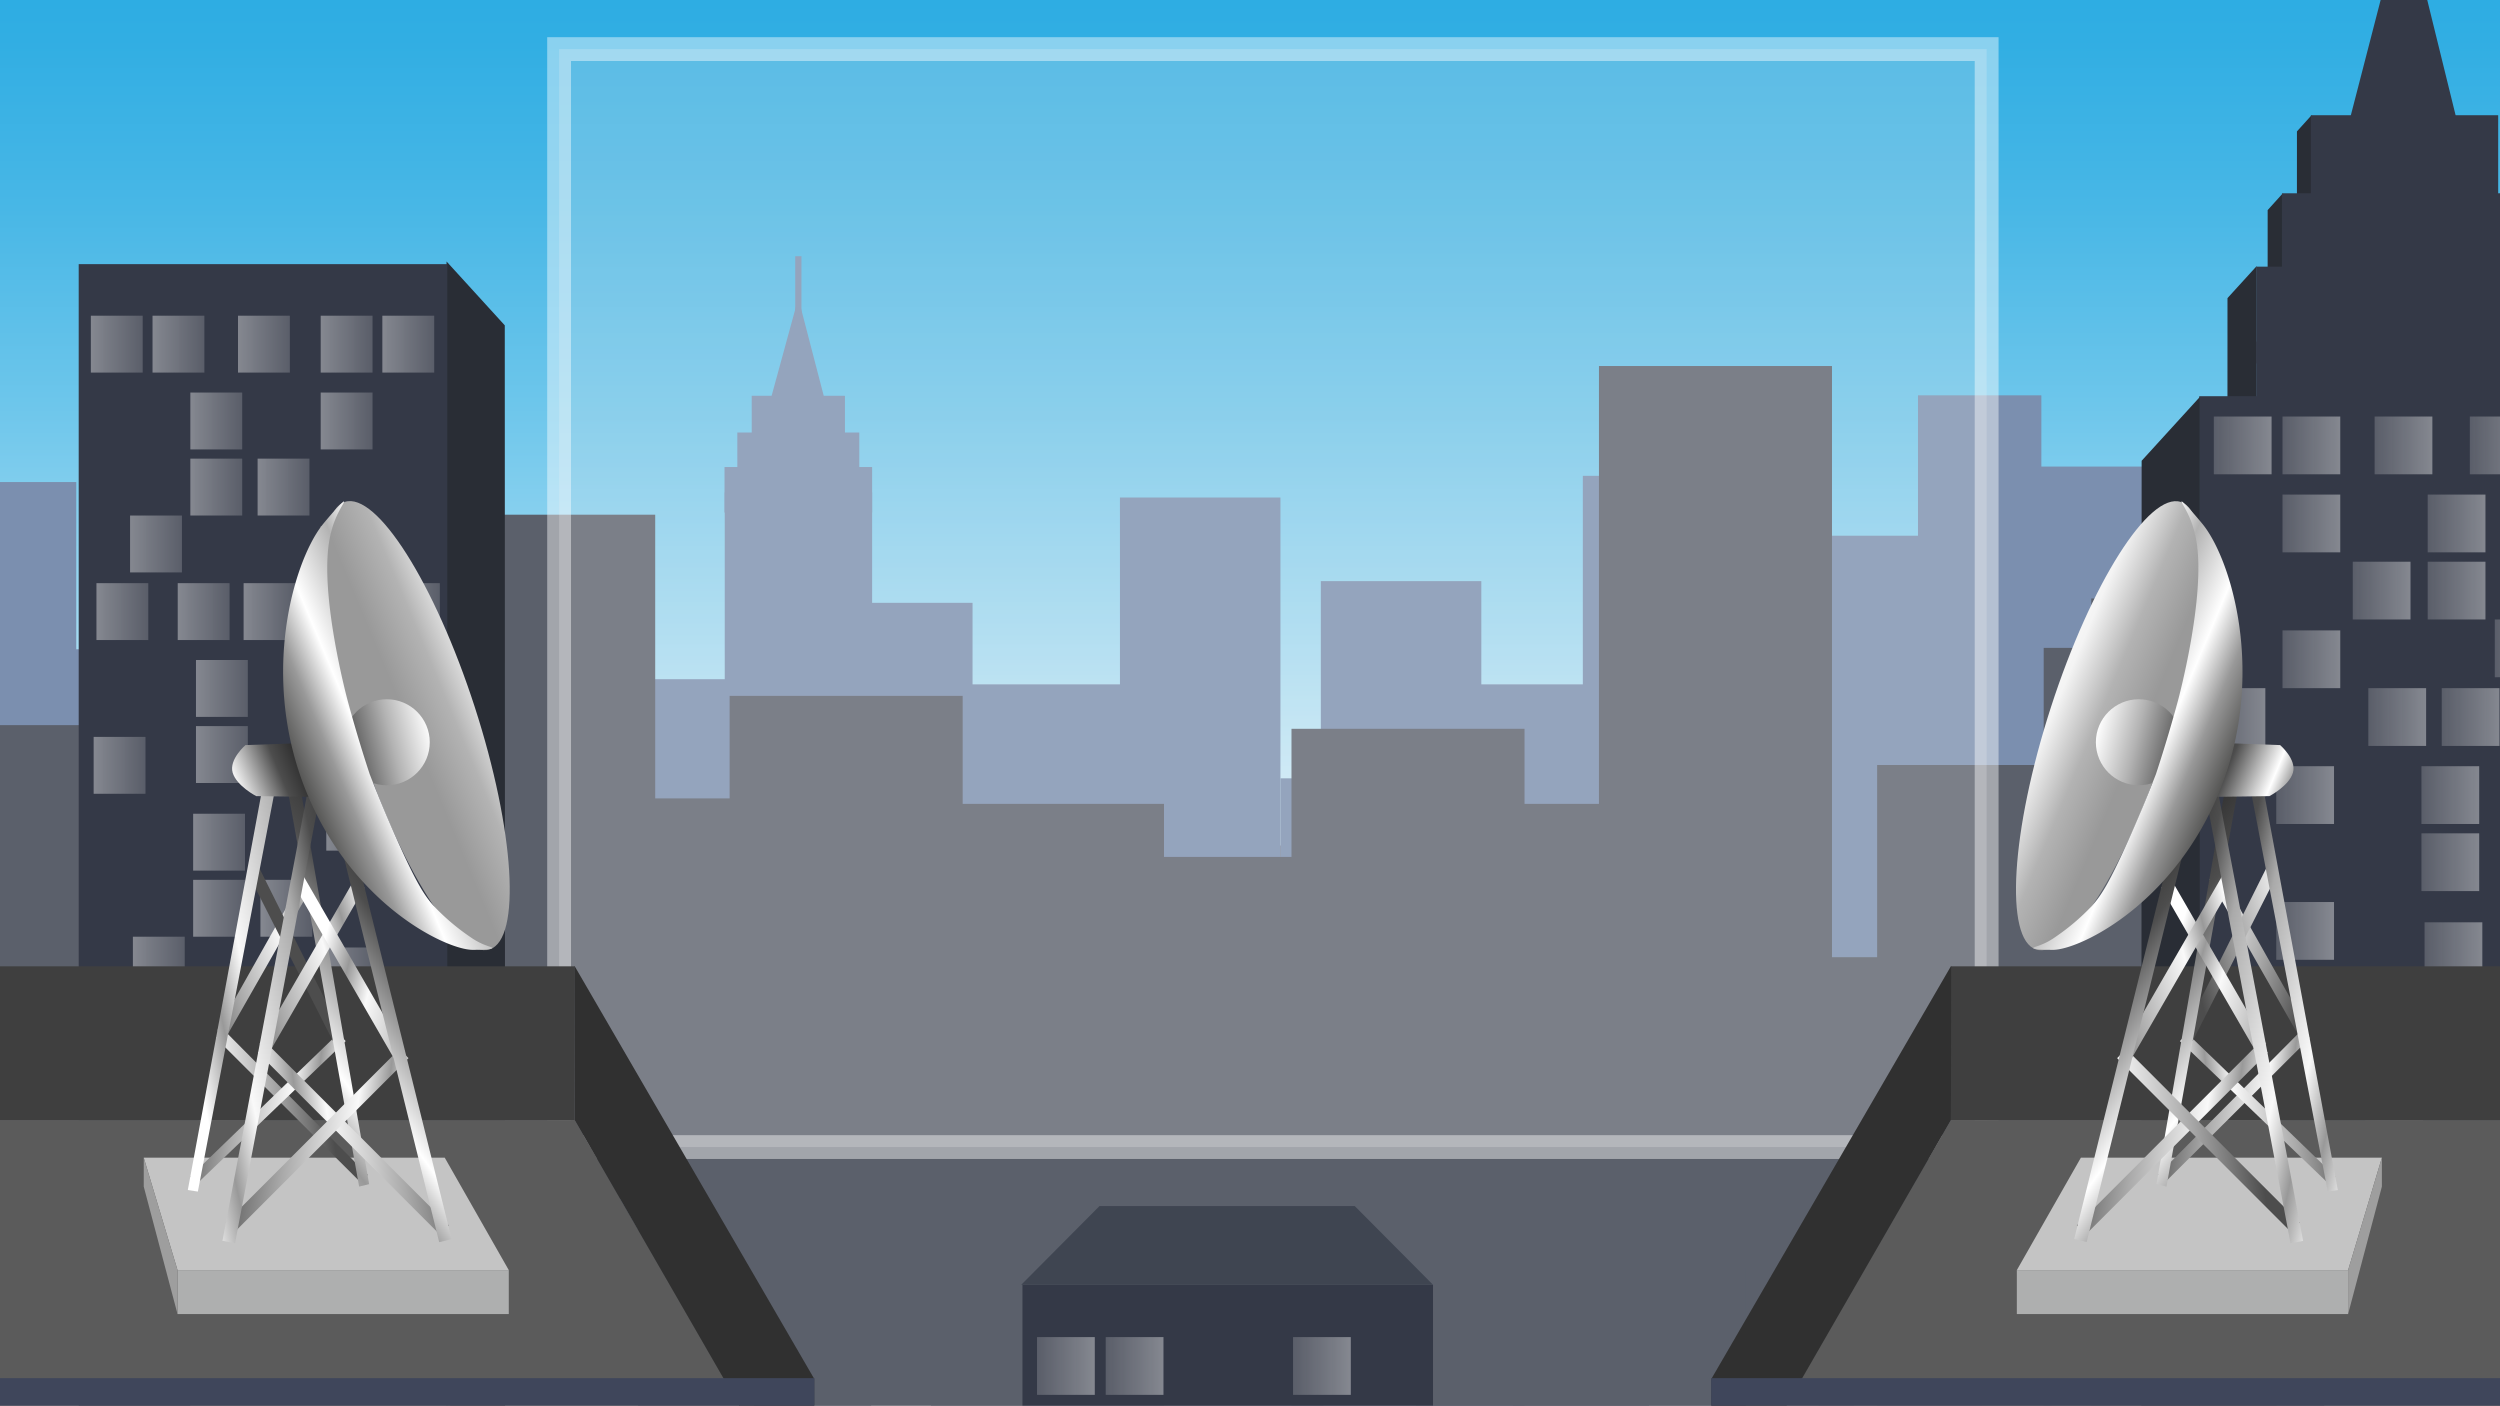 <svg id="Layer_1" data-name="Layer 1" xmlns="http://www.w3.org/2000/svg" xmlns:xlink="http://www.w3.org/1999/xlink" viewBox="0 0 1366 768"><rect x="0" y="0" width="1366" height="768" fill="#333333" stroke="none"/><defs><style>.cls-1{fill:url(#linear-gradient);}.cls-2{fill:#818182;}.cls-3{fill:#7b8faf;}.cls-4{fill:#5b606b;}.cls-5{fill:#efefef;opacity:0.22;}.cls-5,.cls-6{stroke:#fff;stroke-miterlimit:10;stroke-width:13px;}.cls-6{fill:none;opacity:0.27;}.cls-7{fill:#343947;}.cls-8{fill:url(#linear-gradient-2);}.cls-9{fill:url(#linear-gradient-3);}.cls-10{fill:url(#linear-gradient-4);}.cls-11{fill:#3f4551;}.cls-12{fill:#292d35;}.cls-13{fill:url(#linear-gradient-5);}.cls-14{fill:url(#linear-gradient-6);}.cls-15{fill:url(#linear-gradient-7);}.cls-16{fill:url(#linear-gradient-8);}.cls-17{fill:url(#linear-gradient-9);}.cls-18{fill:url(#linear-gradient-10);}.cls-19{fill:url(#linear-gradient-11);}.cls-20{fill:url(#linear-gradient-12);}.cls-21{fill:url(#linear-gradient-13);}.cls-22{fill:url(#linear-gradient-14);}.cls-23{fill:url(#linear-gradient-15);}.cls-24{fill:url(#linear-gradient-16);}.cls-25{fill:url(#linear-gradient-17);}.cls-26{fill:url(#linear-gradient-18);}.cls-27{fill:url(#linear-gradient-19);}.cls-28{fill:url(#linear-gradient-20);}.cls-29{fill:url(#linear-gradient-21);}.cls-30{fill:url(#linear-gradient-22);}.cls-31{fill:url(#linear-gradient-23);}.cls-32{fill:url(#linear-gradient-24);}.cls-33{fill:url(#linear-gradient-25);}.cls-34{fill:url(#linear-gradient-26);}.cls-35{fill:url(#linear-gradient-27);}.cls-36{fill:url(#linear-gradient-28);}.cls-37{fill:url(#linear-gradient-29);}.cls-38{fill:url(#linear-gradient-30);}.cls-39{fill:url(#linear-gradient-31);}.cls-40{fill:url(#linear-gradient-32);}.cls-41{fill:url(#linear-gradient-33);}.cls-42{fill:url(#linear-gradient-34);}.cls-43{fill:url(#linear-gradient-35);}.cls-44{fill:url(#linear-gradient-36);}.cls-45{fill:url(#linear-gradient-37);}.cls-46{fill:url(#linear-gradient-38);}.cls-47{fill:url(#linear-gradient-39);}.cls-48{fill:url(#linear-gradient-40);}.cls-49{fill:url(#linear-gradient-41);}.cls-50{fill:url(#linear-gradient-42);}.cls-51{fill:url(#linear-gradient-43);}.cls-52{fill:url(#linear-gradient-44);}.cls-53{fill:url(#linear-gradient-45);}.cls-54{fill:url(#linear-gradient-46);}.cls-55{fill:url(#linear-gradient-47);}.cls-56{fill:url(#linear-gradient-48);}.cls-57{fill:url(#linear-gradient-49);}.cls-58{fill:url(#linear-gradient-50);}.cls-59{fill:url(#linear-gradient-51);}.cls-60{fill:url(#linear-gradient-52);}.cls-61{fill:url(#linear-gradient-53);}.cls-62{fill:url(#linear-gradient-54);}.cls-63{fill:url(#linear-gradient-55);}.cls-64{fill:url(#linear-gradient-56);}.cls-65{fill:url(#linear-gradient-57);}.cls-66{fill:#5b5b5b;}.cls-67{fill:#3f3f3f;}.cls-68{fill:#303030;}.cls-69{fill:#3f465b;}.cls-70{fill:#c4c4c4;}.cls-71{fill:url(#linear-gradient-58);}.cls-72{fill:url(#linear-gradient-59);}.cls-73{fill:url(#linear-gradient-60);}.cls-74{fill:url(#linear-gradient-61);}.cls-75{fill:url(#linear-gradient-62);}.cls-76{fill:url(#linear-gradient-63);}.cls-77{fill:url(#linear-gradient-64);}.cls-78{fill:url(#linear-gradient-65);}.cls-79{fill:url(#linear-gradient-66);}.cls-80{fill:url(#linear-gradient-67);}.cls-81{fill:url(#linear-gradient-68);}.cls-82{fill:url(#linear-gradient-69);}.cls-83{fill:url(#linear-gradient-70);}.cls-84{fill:url(#linear-gradient-71);}.cls-85{fill:#aeafaf;}.cls-86{fill:#9e9e9e;}.cls-87{fill:url(#linear-gradient-72);}.cls-88{fill:url(#linear-gradient-73);}.cls-89{fill:url(#linear-gradient-74);}.cls-90{fill:url(#linear-gradient-75);}.cls-91{fill:url(#linear-gradient-76);}.cls-92{fill:url(#linear-gradient-77);}.cls-93{fill:url(#linear-gradient-78);}.cls-94{fill:url(#linear-gradient-79);}.cls-95{fill:url(#linear-gradient-80);}.cls-96{fill:url(#linear-gradient-81);}.cls-97{fill:url(#linear-gradient-82);}.cls-98{fill:url(#linear-gradient-83);}.cls-99{fill:url(#linear-gradient-84);}.cls-100{fill:url(#linear-gradient-85);}.cls-101{fill:url(#linear-gradient-86);}.cls-102{fill:url(#linear-gradient-87);}.cls-103{fill:url(#linear-gradient-88);}.cls-104{fill:url(#linear-gradient-89);}</style><linearGradient id="linear-gradient" x1="683" y1="-32.17" x2="683" y2="735.83" gradientUnits="userSpaceOnUse"><stop offset="0" stop-color="#29abe2"/><stop offset="0.07" stop-color="#31aee3"/><stop offset="0.19" stop-color="#48b7e6"/><stop offset="0.33" stop-color="#6dc6eb"/><stop offset="0.49" stop-color="#a1daf2"/><stop offset="0.67" stop-color="#e1f3fb"/><stop offset="0.74" stop-color="#fff"/></linearGradient><linearGradient id="linear-gradient-2" x1="566.63" y1="746.37" x2="598.19" y2="746.37" gradientUnits="userSpaceOnUse"><stop offset="0" stop-color="#f2f2f2" stop-opacity="0.2"/><stop offset="1" stop-color="#fff" stop-opacity="0.4"/></linearGradient><linearGradient id="linear-gradient-3" x1="604.16" y1="746.37" x2="635.72" y2="746.37" xlink:href="#linear-gradient-2"/><linearGradient id="linear-gradient-4" x1="706.52" y1="746.37" x2="738.08" y2="746.37" xlink:href="#linear-gradient-2"/><linearGradient id="linear-gradient-5" x1="9241.75" y1="188.03" x2="9270.08" y2="188.03" gradientTransform="matrix(1, 0, 0, -1, -9032.83, 376.07)" xlink:href="#linear-gradient-2"/><linearGradient id="linear-gradient-6" x1="9275.44" y1="188.03" x2="9303.77" y2="188.03" gradientTransform="matrix(1, 0, 0, -1, -9100.21, 376.07)" xlink:href="#linear-gradient-2"/><linearGradient id="linear-gradient-7" x1="9320.62" y1="188.03" x2="9348.96" y2="188.03" gradientTransform="matrix(1, 0, 0, -1, -9190.58, 376.07)" xlink:href="#linear-gradient-2"/><linearGradient id="linear-gradient-8" x1="9346.66" y1="230.03" x2="9374.99" y2="230.03" gradientTransform="matrix(1, 0, 0, -1, -9242.65, 460.06)" xlink:href="#linear-gradient-2"/><linearGradient id="linear-gradient-9" x1="9309.9" y1="266.15" x2="9338.23" y2="266.15" gradientTransform="matrix(1, 0, 0, -1, -9169.14, 532.29)" xlink:href="#linear-gradient-2"/><linearGradient id="linear-gradient-10" x1="9275.44" y1="230.03" x2="9303.77" y2="230.03" gradientTransform="matrix(1, 0, 0, -1, -9100.21, 460.06)" xlink:href="#linear-gradient-2"/><linearGradient id="linear-gradient-11" x1="9275.44" y1="303.1" x2="9303.77" y2="303.1" gradientTransform="matrix(1, 0, 0, -1, -9100.21, 606.21)" xlink:href="#linear-gradient-2"/><linearGradient id="linear-gradient-12" x1="9346.66" y1="266.15" x2="9374.99" y2="266.15" gradientTransform="matrix(1, 0, 0, -1, -9242.65, 532.29)" xlink:href="#linear-gradient-2"/><linearGradient id="linear-gradient-13" x1="9379.59" y1="297.22" x2="9407.92" y2="297.22" gradientTransform="matrix(1, 0, 0, -1, -9308.51, 594.45)" xlink:href="#linear-gradient-2"/><linearGradient id="linear-gradient-14" x1="9367.33" y1="188.03" x2="9395.67" y2="188.03" gradientTransform="matrix(1, 0, 0, -1, -9284, 376.07)" xlink:href="#linear-gradient-2"/><linearGradient id="linear-gradient-15" x1="9401.03" y1="188.03" x2="9429.36" y2="188.03" gradientTransform="matrix(1, 0, 0, -1, -9351.39, 376.07)" xlink:href="#linear-gradient-2"/><linearGradient id="linear-gradient-16" x1="9238.68" y1="334.18" x2="9267.02" y2="334.18" gradientTransform="matrix(1, 0, 0, -1, -9026.7, 668.36)" xlink:href="#linear-gradient-2"/><linearGradient id="linear-gradient-17" x1="9317.56" y1="334.18" x2="9345.89" y2="334.18" gradientTransform="matrix(1, 0, 0, -1, -9184.45, 668.36)" xlink:href="#linear-gradient-2"/><linearGradient id="linear-gradient-18" x1="9343.6" y1="376.18" x2="9371.93" y2="376.18" gradientTransform="matrix(1, 0, 0, -1, -9236.52, 752.35)" xlink:href="#linear-gradient-2"/><linearGradient id="linear-gradient-19" x1="9353.55" y1="334.18" x2="9381.88" y2="334.18" gradientTransform="matrix(1, 0, 0, -1, -9256.43, 668.36)" xlink:href="#linear-gradient-2"/><linearGradient id="linear-gradient-20" x1="9345.13" y1="460.17" x2="9373.46" y2="460.17" gradientTransform="matrix(1, 0, 0, -1, -9239.59, 920.34)" xlink:href="#linear-gradient-2"/><linearGradient id="linear-gradient-21" x1="9308.37" y1="496.29" x2="9336.7" y2="496.29" gradientTransform="matrix(1, 0, 0, -1, -9166.07, 992.57)" xlink:href="#linear-gradient-2"/><linearGradient id="linear-gradient-22" x1="9273.91" y1="533.24" x2="9302.24" y2="533.24" gradientTransform="matrix(1, 0, 0, -1, -9097.15, 1066.49)" xlink:href="#linear-gradient-2"/><linearGradient id="linear-gradient-23" x1="9345.13" y1="496.29" x2="9373.46" y2="496.29" gradientTransform="matrix(1, 0, 0, -1, -9239.59, 992.57)" xlink:href="#linear-gradient-2"/><linearGradient id="linear-gradient-24" x1="9378.06" y1="527.36" x2="9406.39" y2="527.36" gradientTransform="matrix(1, 0, 0, -1, -9305.45, 1054.73)" xlink:href="#linear-gradient-2"/><linearGradient id="linear-gradient-25" x1="9399.5" y1="418.17" x2="9427.83" y2="418.17" gradientTransform="matrix(1, 0, 0, -1, -9348.33, 836.35)" xlink:href="#linear-gradient-2"/><linearGradient id="linear-gradient-26" x1="9237.15" y1="564.32" x2="9265.49" y2="564.32" gradientTransform="matrix(1, 0, 0, -1, -9023.64, 1128.64)" xlink:href="#linear-gradient-2"/><linearGradient id="linear-gradient-27" x1="9316.03" y1="564.32" x2="9344.36" y2="564.32" gradientTransform="matrix(1, 0, 0, -1, -9181.39, 1128.64)" xlink:href="#linear-gradient-2"/><linearGradient id="linear-gradient-28" x1="9342.06" y1="606.32" x2="9370.4" y2="606.32" gradientTransform="matrix(1, 0, 0, -1, -9233.46, 1212.63)" xlink:href="#linear-gradient-2"/><linearGradient id="linear-gradient-29" x1="9272.38" y1="376.18" x2="9300.71" y2="376.18" gradientTransform="matrix(1, 0, 0, -1, -9094.09, 752.35)" xlink:href="#linear-gradient-2"/><linearGradient id="linear-gradient-30" x1="9272.38" y1="449.25" x2="9300.71" y2="449.25" gradientTransform="matrix(1, 0, 0, -1, -9094.09, 898.5)" xlink:href="#linear-gradient-2"/><linearGradient id="linear-gradient-31" x1="9343.6" y1="412.29" x2="9371.93" y2="412.29" gradientTransform="matrix(1, 0, 0, -1, -9236.52, 824.59)" xlink:href="#linear-gradient-2"/><linearGradient id="linear-gradient-32" x1="9397.97" y1="334.18" x2="9426.3" y2="334.18" gradientTransform="matrix(1, 0, 0, -1, -9345.27, 668.36)" xlink:href="#linear-gradient-2"/><linearGradient id="linear-gradient-33" x1="1209.63" y1="243.37" x2="1241.19" y2="243.37" xlink:href="#linear-gradient-2"/><linearGradient id="linear-gradient-34" x1="1247.16" y1="243.37" x2="1278.72" y2="243.37" xlink:href="#linear-gradient-2"/><linearGradient id="linear-gradient-35" x1="1297.48" y1="243.37" x2="1329.04" y2="243.37" xlink:href="#linear-gradient-2"/><linearGradient id="linear-gradient-36" x1="1326.49" y1="286.02" x2="1358.05" y2="286.02" xlink:href="#linear-gradient-2"/><linearGradient id="linear-gradient-37" x1="1285.54" y1="322.7" x2="1317.1" y2="322.7" xlink:href="#linear-gradient-2"/><linearGradient id="linear-gradient-38" x1="1247.16" y1="286.02" x2="1278.72" y2="286.02" xlink:href="#linear-gradient-2"/><linearGradient id="linear-gradient-39" x1="1247.16" y1="360.23" x2="1278.72" y2="360.23" xlink:href="#linear-gradient-2"/><linearGradient id="linear-gradient-40" x1="1326.49" y1="322.7" x2="1358.05" y2="322.7" xlink:href="#linear-gradient-2"/><linearGradient id="linear-gradient-41" x1="1363.16" y1="354.26" x2="1394.72" y2="354.26" xlink:href="#linear-gradient-2"/><linearGradient id="linear-gradient-42" x1="1349.52" y1="243.37" x2="1381.08" y2="243.37" xlink:href="#linear-gradient-2"/><linearGradient id="linear-gradient-43" x1="1206.22" y1="391.79" x2="1237.78" y2="391.79" xlink:href="#linear-gradient-2"/><linearGradient id="linear-gradient-44" x1="1294.07" y1="391.79" x2="1325.63" y2="391.79" xlink:href="#linear-gradient-2"/><linearGradient id="linear-gradient-45" x1="1323.07" y1="434.44" x2="1354.63" y2="434.44" xlink:href="#linear-gradient-2"/><linearGradient id="linear-gradient-46" x1="1334.16" y1="391.79" x2="1365.72" y2="391.79" xlink:href="#linear-gradient-2"/><linearGradient id="linear-gradient-47" x1="1324.78" y1="519.73" x2="1356.34" y2="519.73" xlink:href="#linear-gradient-2"/><linearGradient id="linear-gradient-48" x1="1283.84" y1="556.41" x2="1315.4" y2="556.41" xlink:href="#linear-gradient-2"/><linearGradient id="linear-gradient-49" x1="1245.45" y1="593.94" x2="1277.01" y2="593.94" xlink:href="#linear-gradient-2"/><linearGradient id="linear-gradient-50" x1="1324.78" y1="556.41" x2="1356.34" y2="556.41" xlink:href="#linear-gradient-2"/><linearGradient id="linear-gradient-51" x1="1361.46" y1="587.97" x2="1393.02" y2="587.97" xlink:href="#linear-gradient-2"/><linearGradient id="linear-gradient-52" x1="1204.51" y1="625.5" x2="1236.07" y2="625.5" xlink:href="#linear-gradient-2"/><linearGradient id="linear-gradient-53" x1="1292.37" y1="625.5" x2="1323.93" y2="625.5" xlink:href="#linear-gradient-2"/><linearGradient id="linear-gradient-54" x1="1321.37" y1="668.15" x2="1352.93" y2="668.15" xlink:href="#linear-gradient-2"/><linearGradient id="linear-gradient-55" x1="1243.75" y1="434.44" x2="1275.31" y2="434.44" xlink:href="#linear-gradient-2"/><linearGradient id="linear-gradient-56" x1="1243.75" y1="508.65" x2="1275.31" y2="508.65" xlink:href="#linear-gradient-2"/><linearGradient id="linear-gradient-57" x1="1323.07" y1="471.11" x2="1354.63" y2="471.11" xlink:href="#linear-gradient-2"/><linearGradient id="linear-gradient-58" x1="311.55" y1="2195.97" x2="461.44" y2="2258.82" gradientTransform="matrix(0.71, 0.71, 0.39, -0.39, 82.57, 1200.06)" gradientUnits="userSpaceOnUse"><stop offset="0.16" stop-color="#4d4d4d"/><stop offset="0.37" stop-color="#aaa"/><stop offset="0.58" stop-color="#f9f9f9"/><stop offset="0.67" stop-color="#999"/><stop offset="0.77" stop-color="#fff"/><stop offset="1" stop-color="#fff"/></linearGradient><linearGradient id="linear-gradient-59" x1="5016.71" y1="11092.5" x2="5177.39" y2="11159.88" gradientTransform="matrix(-0.71, 0.71, -0.37, -0.37, 8972.75, 1141.05)" xlink:href="#linear-gradient-58"/><linearGradient id="linear-gradient-60" x1="6002.89" y1="13070.93" x2="6181.62" y2="13145.88" gradientTransform="matrix(-0.87, 0.5, -0.2, -0.35, 9143.41, 2043.04)" xlink:href="#linear-gradient-58"/><linearGradient id="linear-gradient-61" x1="371.38" y1="4844.59" x2="535.48" y2="4913.41" gradientTransform="matrix(0.87, 0.5, 0.22, -0.38, -227.71, 2126.08)" xlink:href="#linear-gradient-58"/><linearGradient id="linear-gradient-62" x1="390.38" y1="1486.93" x2="588.49" y2="1570.01" gradientTransform="matrix(0.97, 0.24, -0.24, 0.98, 1100.78, -1081.34)" gradientUnits="userSpaceOnUse"><stop offset="0"/><stop offset="0.36" stop-color="#4d4d4d"/><stop offset="0.52" stop-color="#b3b3b3"/><stop offset="0.64" stop-color="#fff"/><stop offset="0.75" stop-color="#999"/><stop offset="1" stop-color="#fff"/></linearGradient><linearGradient id="linear-gradient-63" x1="1552.48" y1="-142.01" x2="1726.76" y2="-68.92" gradientTransform="translate(-335.11 943.6) rotate(-10.73)" gradientUnits="userSpaceOnUse"><stop offset="0"/><stop offset="0.28" stop-color="#4d4d4d"/><stop offset="0.37" stop-color="#aaa"/><stop offset="0.58" stop-color="#f9f9f9"/><stop offset="0.67" stop-color="#999"/><stop offset="0.77" stop-color="#fff"/><stop offset="1" stop-color="#fff"/></linearGradient><linearGradient id="linear-gradient-64" x1="282.16" y1="2121.86" x2="470.31" y2="2200.76" gradientTransform="matrix(1, 0, 0, -0.55, 814.54, 1811.75)" xlink:href="#linear-gradient-58"/><linearGradient id="linear-gradient-65" x1="5034.96" y1="11099.41" x2="5223.12" y2="11178.32" gradientTransform="translate(-3918.5 -5234.57) scale(1 0.53)" xlink:href="#linear-gradient-58"/><linearGradient id="linear-gradient-66" x1="6023.03" y1="13086.33" x2="6211.19" y2="13165.23" gradientTransform="translate(-4903.69 -4751.42) scale(1 0.4)" xlink:href="#linear-gradient-58"/><linearGradient id="linear-gradient-67" x1="338.29" y1="4792.6" x2="526.45" y2="4871.5" gradientTransform="matrix(1, 0, 0, -0.43, 761.03, 2620.65)" xlink:href="#linear-gradient-58"/><linearGradient id="linear-gradient-68" x1="367.66" y1="1527.47" x2="555.81" y2="1606.38" gradientTransform="translate(709.9 -1036.99) scale(1 1.02)" xlink:href="#linear-gradient-62"/><linearGradient id="linear-gradient-69" x1="1521.41" y1="-129.56" x2="1709.57" y2="-50.66" gradientTransform="translate(-380.38 645.09)" xlink:href="#linear-gradient-63"/><linearGradient id="linear-gradient-70" x1="1197.59" y1="394.88" x2="1280.21" y2="429.53" gradientTransform="translate(-10.92 15.47) rotate(-0.19)" xlink:href="#linear-gradient-62"/><linearGradient id="linear-gradient-71" x1="1092.54" y1="371.56" x2="1216.54" y2="423.56" gradientTransform="translate(1174.65 -821.61) rotate(72.07)" gradientUnits="userSpaceOnUse"><stop offset="0.02" stop-color="#fff"/><stop offset="0.25" stop-color="#f4f4f4"/><stop offset="0.43" stop-color="#b3b3b3"/><stop offset="0.61" stop-color="#999"/></linearGradient><linearGradient id="linear-gradient-72" x1="8075.13" y1="4685.77" x2="8122.13" y2="4685.77" gradientTransform="translate(7902.83 6901.38) rotate(-166.09)" gradientUnits="userSpaceOnUse"><stop offset="0" stop-color="#4d4d4d"/><stop offset="0.53" stop-color="#b3b3b3"/><stop offset="1" stop-color="#fff"/></linearGradient><linearGradient id="linear-gradient-73" x1="1110.44" y1="378.83" x2="1254.4" y2="439.2" gradientUnits="userSpaceOnUse"><stop offset="0.21" stop-color="#fff"/><stop offset="0.31" stop-color="#b3b3b3"/><stop offset="0.49" stop-color="#fff"/><stop offset="0.61" stop-color="#999"/><stop offset="0.82" stop-color="#2a2a28"/><stop offset="1"/></linearGradient><linearGradient id="linear-gradient-74" x1="5647.38" y1="11884.61" x2="5797.26" y2="11947.47" gradientTransform="matrix(-0.71, 0.71, -0.39, -0.39, 8843.43, 1200.06)" xlink:href="#linear-gradient-58"/><linearGradient id="linear-gradient-75" x1="-319.12" y1="947.44" x2="-158.44" y2="1014.83" gradientTransform="matrix(0.71, 0.71, 0.37, -0.37, -46.75, 1141.05)" xlink:href="#linear-gradient-58"/><linearGradient id="linear-gradient-76" x1="-532.14" y1="3691.17" x2="-353.41" y2="3766.12" gradientTransform="matrix(0.87, 0.5, 0.2, -0.35, -217.41, 2043.04)" xlink:href="#linear-gradient-58"/><linearGradient id="linear-gradient-77" x1="6906.41" y1="13555.22" x2="7070.51" y2="13624.03" gradientTransform="matrix(-0.87, 0.5, -0.22, -0.38, 9153.71, 2126.08)" xlink:href="#linear-gradient-58"/><linearGradient id="linear-gradient-78" x1="7714.94" y1="-310.56" x2="7913.05" y2="-227.48" gradientTransform="matrix(-0.97, 0.24, 0.24, 0.98, 7825.22, -1081.34)" xlink:href="#linear-gradient-62"/><linearGradient id="linear-gradient-79" x1="8966.49" y1="1263.17" x2="9140.77" y2="1336.26" gradientTransform="matrix(-0.98, -0.19, -0.19, 0.98, 9261.11, 943.6)" xlink:href="#linear-gradient-63"/><linearGradient id="linear-gradient-80" x1="5617.98" y1="11810.51" x2="5806.14" y2="11889.41" gradientTransform="translate(-5515.13 -5902.9) scale(1 0.55)" xlink:href="#linear-gradient-58"/><linearGradient id="linear-gradient-81" x1="-300.86" y1="954.36" x2="-112.71" y2="1033.26" gradientTransform="matrix(1, 0, 0, -0.53, 383.95, 1144.95)" xlink:href="#linear-gradient-58"/><linearGradient id="linear-gradient-82" x1="-511.99" y1="3706.57" x2="-323.84" y2="3785.47" gradientTransform="matrix(1, 0, 0, -0.4, 592.19, 2033.95)" xlink:href="#linear-gradient-58"/><linearGradient id="linear-gradient-83" x1="6873.32" y1="13503.22" x2="7061.47" y2="13582.12" gradientTransform="translate(-6773.09 -5336.95) scale(1 0.43)" xlink:href="#linear-gradient-58"/><linearGradient id="linear-gradient-84" x1="7692.22" y1="-259.84" x2="7880.37" y2="-180.93" gradientTransform="matrix(1, 0, 0, -1.02, -7570.23, 326.87)" xlink:href="#linear-gradient-62"/><linearGradient id="linear-gradient-85" x1="8935.42" y1="1275.62" x2="9123.58" y2="1354.52" gradientTransform="matrix(1, 0, 0, -1, -8876.91, 1866.83)" xlink:href="#linear-gradient-63"/><linearGradient id="linear-gradient-86" x1="8743.54" y1="419.97" x2="8826.17" y2="454.61" gradientTransform="matrix(-1, 0, 0, 1, 8936.92, 15.47)" xlink:href="#linear-gradient-62"/><linearGradient id="linear-gradient-87" x1="8638.54" y1="371.56" x2="8762.54" y2="423.56" gradientTransform="matrix(-0.95, -0.31, -0.31, 0.95, 8625.74, 2696.59)" xlink:href="#linear-gradient-71"/><linearGradient id="linear-gradient-88" x1="750.57" y1="6500.42" x2="797.57" y2="6500.42" gradientTransform="matrix(0.97, -0.24, -0.24, -0.97, 1023.17, 6901.38)" xlink:href="#linear-gradient-72"/><linearGradient id="linear-gradient-89" x1="8656.44" y1="378.83" x2="8800.4" y2="439.2" gradientTransform="matrix(-1, 0, 0, 1, 8926, 0)" xlink:href="#linear-gradient-73"/></defs><rect class="cls-1" width="1366" height="768"/><rect class="cls-2" x="246" y="462" width="837" height="386"/><rect class="cls-3" x="395.88" y="255.19" width="80.65" height="24.88"/><rect class="cls-3" x="402.88" y="236.33" width="66.64" height="23.68"/><rect class="cls-3" x="410.74" y="216.26" width="50.94" height="23.68"/><rect class="cls-3" x="434.51" y="140" width="3.4" height="99.94"/><polyline class="cls-3" points="421.28 217.46 436.2 162.88 450.4 217.46"/><rect class="cls-3" x="184.24" y="326.56" width="131.23" height="358.73"/><rect class="cls-3" x="107.29" y="371.12" width="131.23" height="358.73"/><rect class="cls-3" x="90.58" y="326.56" width="56.67" height="358.73"/><rect class="cls-3" x="39.88" y="354.76" width="56.67" height="358.73"/><rect class="cls-3" x="-15" y="263.39" width="56.67" height="358.73"/><rect class="cls-3" x="699.63" y="425.27" width="131.23" height="358.73"/><rect class="cls-3" x="312.49" y="371.12" width="87.69" height="366.07"/><rect class="cls-3" x="787.31" y="373.94" width="87.69" height="366.07"/><rect class="cls-3" x="864.86" y="260" width="87.69" height="366.07"/><rect class="cls-3" x="896.48" y="323.17" width="87.69" height="366.07"/><rect class="cls-3" x="1113.61" y="254.93" width="87.69" height="366.07"/><rect class="cls-3" x="1198.31" y="340.66" width="87.69" height="366.07"/><rect class="cls-3" x="982.97" y="292.72" width="67.41" height="366.07"/><rect class="cls-3" x="1047.99" y="216.01" width="67.41" height="366.07"/><rect class="cls-3" x="721.7" y="317.53" width="87.69" height="366.07"/><rect class="cls-3" x="396" y="269.03" width="80.53" height="366.07"/><rect class="cls-3" x="400.17" y="329.38" width="131.23" height="358.73"/><rect class="cls-3" x="528.43" y="373.94" width="87.69" height="366.07"/><rect class="cls-3" x="611.94" y="271.85" width="87.69" height="366.07"/><rect class="cls-4" x="603.11" y="437.89" width="218.78" height="601" transform="translate(-25.89 1450.89) rotate(-90)"/><rect class="cls-4" x="595.67" y="468.23" width="127.33" height="373.77"/><rect class="cls-4" x="508.67" y="439.23" width="127.33" height="373.77"/><rect class="cls-4" x="398.67" y="380.23" width="127.33" height="373.77"/><rect class="cls-4" x="348.67" y="436.23" width="127.33" height="373.77"/><rect class="cls-4" x="230.67" y="281.23" width="127.33" height="373.77"/><rect class="cls-4" x="154.67" y="319.23" width="127.33" height="373.77"/><rect class="cls-4" x="90.67" y="338.23" width="127.33" height="373.77"/><rect class="cls-4" x="-23.33" y="396.23" width="127.33" height="373.77"/><rect class="cls-4" x="705.67" y="398.23" width="127.33" height="373.77"/><rect class="cls-4" x="773.67" y="467.23" width="127.33" height="373.77"/><rect class="cls-4" x="826.67" y="439.23" width="127.33" height="373.77"/><rect class="cls-4" x="873.67" y="200" width="127.33" height="493"/><rect class="cls-4" x="993.67" y="523" width="127.33" height="493"/><rect class="cls-4" x="1025.67" y="418" width="127.33" height="493"/><rect class="cls-4" x="1116.67" y="354" width="127.33" height="493"/><rect class="cls-4" x="1142.67" y="327" width="127.33" height="493"/><rect class="cls-5" x="305.5" y="26.83" width="780" height="599.93"/><rect class="cls-6" x="305.5" y="26.83" width="780" height="599.93"/><rect class="cls-7" x="558.67" y="702" width="224.33" height="676"/><rect class="cls-8" x="566.63" y="730.59" width="31.56" height="31.56"/><rect class="cls-9" x="604.16" y="730.59" width="31.56" height="31.56"/><rect class="cls-10" x="706.52" y="730.59" width="31.56" height="31.56"/><polygon class="cls-11" points="783 702 558 702 600.75 659 740.25 659 783 702"/><polygon class="cls-12" points="244 810 276 810 275.81 177.77 244 142.87 244 810"/><rect class="cls-7" x="43" y="144.34" width="201.4" height="665.66" transform="translate(287.4 954.34) rotate(180)"/><rect class="cls-13" x="208.92" y="172.49" width="28.33" height="31.08" transform="translate(446.17 376.07) rotate(180)"/><rect class="cls-14" x="175.23" y="172.49" width="28.33" height="31.08" transform="translate(378.79 376.07) rotate(180)"/><rect class="cls-15" x="130.04" y="172.49" width="28.33" height="31.08" transform="translate(288.42 376.07) rotate(180)"/><rect class="cls-16" x="104.01" y="214.49" width="28.33" height="31.08" transform="translate(236.35 460.06) rotate(180)"/><rect class="cls-17" x="140.77" y="250.61" width="28.33" height="31.08" transform="translate(309.86 532.29) rotate(180)"/><rect class="cls-18" x="175.23" y="214.49" width="28.33" height="31.08" transform="translate(378.79 460.06) rotate(180)"/><rect class="cls-19" x="175.23" y="287.56" width="28.33" height="31.08" transform="translate(378.79 606.21) rotate(180)"/><rect class="cls-20" x="104.01" y="250.61" width="28.33" height="31.08" transform="translate(236.35 532.29) rotate(180)"/><rect class="cls-21" x="71.08" y="281.68" width="28.33" height="31.08" transform="translate(170.49 594.45) rotate(180)"/><rect class="cls-22" x="83.33" y="172.49" width="28.33" height="31.08" transform="translate(195 376.07) rotate(180)"/><rect class="cls-23" x="49.64" y="172.49" width="28.33" height="31.08" transform="translate(127.61 376.07) rotate(180)"/><rect class="cls-24" x="211.98" y="318.64" width="28.33" height="31.08" transform="translate(452.3 668.36) rotate(180)"/><rect class="cls-25" x="133.11" y="318.64" width="28.33" height="31.08" transform="translate(294.55 668.36) rotate(180)"/><rect class="cls-26" x="107.07" y="360.64" width="28.33" height="31.08" transform="translate(242.48 752.35) rotate(180)"/><rect class="cls-27" x="97.12" y="318.64" width="28.33" height="31.08" transform="translate(222.56 668.36) rotate(180)"/><rect class="cls-28" x="105.54" y="444.63" width="28.33" height="31.08" transform="translate(239.41 920.34) rotate(180)"/><rect class="cls-29" x="142.3" y="480.75" width="28.33" height="31.08" transform="translate(312.93 992.57) rotate(180)"/><rect class="cls-30" x="176.76" y="517.7" width="28.33" height="31.08" transform="translate(381.85 1066.49) rotate(180)"/><rect class="cls-31" x="105.54" y="480.75" width="28.33" height="31.08" transform="translate(239.41 992.57) rotate(180)"/><rect class="cls-32" x="72.61" y="511.83" width="28.33" height="31.08" transform="translate(173.55 1054.73) rotate(180)"/><rect class="cls-33" x="51.17" y="402.63" width="28.33" height="31.08" transform="translate(130.67 836.35) rotate(180)"/><rect class="cls-34" x="213.51" y="548.78" width="28.33" height="31.08" transform="translate(455.36 1128.64) rotate(180)"/><rect class="cls-35" x="134.64" y="548.78" width="28.33" height="31.08" transform="translate(297.61 1128.64) rotate(180)"/><rect class="cls-36" x="108.6" y="590.78" width="28.33" height="31.08" transform="translate(245.54 1212.63) rotate(180)"/><rect class="cls-37" x="178.29" y="360.64" width="28.33" height="31.08" transform="translate(384.91 752.35) rotate(180)"/><rect class="cls-38" x="178.29" y="433.71" width="28.33" height="31.08" transform="translate(384.91 898.5) rotate(180)"/><rect class="cls-39" x="107.07" y="396.76" width="28.33" height="31.08" transform="translate(242.48 824.59) rotate(180)"/><rect class="cls-40" x="52.7" y="318.64" width="28.33" height="31.08" transform="translate(133.73 668.36) rotate(180)"/><polygon class="cls-12" points="1233 479 1217 479 1217.1 162.88 1233 145.43 1233 479"/><polygon class="cls-12" points="1247 274 1239 274 1239.05 114.79 1247 106 1247 274"/><polygon class="cls-12" points="1263 231 1255 231 1255.05 71.79 1263 63 1263 231"/><rect class="cls-7" x="1201.67" y="216.5" width="224.33" height="658.5"/><rect class="cls-7" x="1232.8" y="186.65" width="162.07" height="40.94"/><rect class="cls-7" x="1232.8" y="145.7" width="162.07" height="52.88"/><rect class="cls-7" x="1246.87" y="105.61" width="133.92" height="50.33"/><rect class="cls-7" x="1262.65" y="62.96" width="102.36" height="50.33"/><rect class="cls-7" x="1310.42" y="-99.1" width="6.82" height="212.39"/><polyline class="cls-7" points="1283.84 65.52 1313.83 -50.48 1342.37 65.52"/><rect class="cls-41" x="1209.63" y="227.59" width="31.56" height="31.56"/><rect class="cls-42" x="1247.16" y="227.59" width="31.56" height="31.56"/><rect class="cls-43" x="1297.48" y="227.59" width="31.56" height="31.56"/><rect class="cls-44" x="1326.49" y="270.24" width="31.56" height="31.56"/><rect class="cls-45" x="1285.54" y="306.92" width="31.56" height="31.56"/><rect class="cls-46" x="1247.16" y="270.24" width="31.56" height="31.56"/><rect class="cls-47" x="1247.16" y="344.45" width="31.56" height="31.56"/><rect class="cls-48" x="1326.49" y="306.92" width="31.56" height="31.56"/><rect class="cls-49" x="1363.16" y="338.48" width="31.56" height="31.56"/><rect class="cls-50" x="1349.52" y="227.59" width="31.56" height="31.56"/><rect class="cls-51" x="1206.22" y="376.01" width="31.56" height="31.56"/><rect class="cls-52" x="1294.07" y="376.01" width="31.56" height="31.56"/><rect class="cls-53" x="1323.07" y="418.66" width="31.56" height="31.56"/><rect class="cls-54" x="1334.16" y="376.01" width="31.56" height="31.56"/><rect class="cls-55" x="1324.78" y="503.95" width="31.56" height="31.56"/><rect class="cls-56" x="1283.84" y="540.63" width="31.56" height="31.56"/><rect class="cls-57" x="1245.45" y="578.16" width="31.56" height="31.56"/><rect class="cls-58" x="1324.78" y="540.63" width="31.56" height="31.56"/><rect class="cls-59" x="1361.46" y="572.19" width="31.56" height="31.56"/><rect class="cls-60" x="1204.51" y="609.72" width="31.56" height="31.56"/><rect class="cls-61" x="1292.37" y="609.72" width="31.56" height="31.56"/><rect class="cls-62" x="1321.37" y="652.37" width="31.56" height="31.56"/><rect class="cls-63" x="1243.75" y="418.66" width="31.56" height="31.56"/><rect class="cls-64" x="1243.75" y="492.87" width="31.56" height="31.56"/><rect class="cls-65" x="1323.07" y="455.33" width="31.56" height="31.56"/><polygon class="cls-12" points="1202 884 1170 884 1170.19 251.77 1202 216.87 1202 884"/><polygon class="cls-66" points="1423 841 935 838.28 1066 612 1423 612 1423 841"/><rect class="cls-67" x="1066" y="528" width="326" height="84"/><polygon class="cls-68" points="1066 612 935 839.31 935.13 753.34 1066.12 527.71 1066 612"/><rect class="cls-69" x="935" y="753" width="473" height="158"/><polygon class="cls-70" points="1283 694 1102 694 1137 632.55 1301.46 632.55 1283 694"/><polygon class="cls-71" points="1257.73 562.75 1262.05 567.18 1183.28 645.72 1179.06 641.98 1257.73 562.75"/><polygon class="cls-72" points="1195.07 564.58 1191.13 568.86 1272 646.43 1276.03 642.82 1195.07 564.58"/><polygon class="cls-73" points="1212.83 476.86 1207.31 480.49 1256.08 566.02 1261.36 562.99 1212.83 476.86"/><polygon class="cls-74" points="1238.45 474.03 1244.27 477.74 1198.12 568.75 1192.7 565.62 1238.45 474.03"/><polygon class="cls-75" points="1178.3 647.01 1183.76 648.36 1225.43 416.88 1218.57 414.9 1178.3 647.01"/><polygon class="cls-76" points="1271.89 651.08 1277.38 650.23 1234.07 416.87 1227.23 418.4 1271.89 651.08"/><rect class="cls-77" x="1183.42" y="552.12" width="7" height="140.44" transform="translate(787.7 -657) rotate(45)"/><rect class="cls-78" x="1203.19" y="556.05" width="7" height="134.12" transform="translate(2500.55 210.45) rotate(135)"/><rect class="cls-79" x="1206.07" y="476.48" width="7" height="102.57" transform="translate(2520.98 380.03) rotate(150)"/><rect class="cls-80" x="1186.04" y="473.13" width="7" height="110.45" transform="translate(423.54 -523.99) rotate(30)"/><rect class="cls-81" x="1164.29" y="422.81" width="7" height="258.9" transform="translate(167.08 -264.62) rotate(13.91)"/><rect class="cls-82" x="1227.76" y="425.87" width="7" height="255" transform="translate(-81.51 238.96) rotate(-10.73)"/><path class="cls-83" d="M1209.74,405.83l36.12,1.29s9.16,7.82,7,15.09S1240,435,1240,435l-38,.52Z"/><ellipse class="cls-84" cx="1152" cy="396.5" rx="128.5" ry="33" transform="translate(420.15 1370.52) rotate(-72.07)"/><rect class="cls-85" x="1102" y="694" width="181" height="24"/><polygon class="cls-86" points="1301.46 648.36 1283 718 1283 694 1301.46 632.55 1301.46 648.36"/><circle class="cls-87" cx="1168.68" cy="405.57" r="23.5"/><path class="cls-88" d="M1192,274c.65-.5,9.53,9.85,12,13,16.3,20.82,36.43,89.45,4,156-26.31,54-72.15,75.69-86,76-1.54,0-10.92,0-11-1,0-.54,2.76-.9,7-3a39,39,0,0,0,5-3,120.09,120.09,0,0,0,20-17c4.91-5.46,9.31-12.06,20-36,4.14-9.27,9.35-21.45,15-36,5.38-16.33,9.31-30.08,12-40,0,0,15.53-57.37,10-88a63.38,63.38,0,0,0-2-8C1195.31,279,1191.57,274.33,1192,274Z"/><polygon class="cls-66" points="-43 841 445 838.28 314 612 -43 612 -43 841"/><rect class="cls-67" x="-12" y="528" width="326" height="84" transform="translate(302 1140) rotate(180)"/><polygon class="cls-68" points="314 612 445 839.31 444.87 753.34 313.88 527.71 314 612"/><rect class="cls-69" x="-28" y="753" width="473" height="158" transform="translate(417 1664) rotate(180)"/><polygon class="cls-70" points="97 694 278 694 243 632.55 78.54 632.55 97 694"/><polygon class="cls-89" points="122.27 562.75 117.95 567.18 196.72 645.72 200.94 641.98 122.27 562.75"/><polygon class="cls-90" points="184.93 564.58 188.87 568.86 108 646.43 103.97 642.82 184.93 564.58"/><polygon class="cls-91" points="167.17 476.86 172.69 480.49 123.92 566.02 118.64 562.99 167.17 476.86"/><polygon class="cls-92" points="141.55 474.03 135.73 477.74 181.88 568.75 187.3 565.62 141.55 474.03"/><polygon class="cls-93" points="201.7 647.01 196.24 648.36 154.57 416.88 161.43 414.9 201.7 647.01"/><polygon class="cls-94" points="108.11 651.08 102.62 650.23 145.93 416.87 152.77 418.4 108.11 651.08"/><rect class="cls-95" x="189.58" y="552.12" width="7" height="140.44" transform="translate(769.66 925.87) rotate(135)"/><rect class="cls-96" x="169.81" y="556.05" width="7" height="134.12" transform="translate(491.36 59.95) rotate(45)"/><rect class="cls-97" x="166.93" y="476.48" width="7" height="102.57" transform="translate(286.71 -14.51) rotate(30)"/><rect class="cls-98" x="186.96" y="473.13" width="7" height="110.45" transform="translate(619.57 890.69) rotate(150)"/><rect class="cls-99" x="208.71" y="422.81" width="7" height="258.9" transform="translate(551 1037.29) rotate(166.09)"/><rect class="cls-100" x="145.24" y="425.87" width="7" height="255" transform="translate(191.84 1124.76) rotate(-169.27)"/><path class="cls-101" d="M170.26,405.83l-36.12,1.29s-9.16,7.82-7,15.09S140,435,140,435l38,.52Z"/><ellipse class="cls-102" cx="228" cy="396.5" rx="33" ry="128.5" transform="translate(-110.98 89.43) rotate(-17.93)"/><rect class="cls-85" x="97" y="694" width="181" height="24" transform="translate(375 1412) rotate(180)"/><polygon class="cls-86" points="78.54 648.36 97 718 97 694 78.54 632.55 78.54 648.36"/><circle class="cls-103" cx="211.32" cy="405.57" r="23.5"/><path class="cls-104" d="M188,274c-.65-.5-9.53,9.85-12,13-16.3,20.82-36.43,89.45-4,156,26.31,54,72.15,75.69,86,76,1.54,0,10.92,0,11-1,0-.54-2.76-.9-7-3a39,39,0,0,1-5-3,120.09,120.09,0,0,1-20-17c-4.91-5.46-9.31-12.06-20-36-4.14-9.27-9.35-21.45-15-36-5.38-16.33-9.31-30.08-12-40,0,0-15.53-57.37-10-88a63.38,63.38,0,0,1,2-8C184.69,279,188.43,274.33,188,274Z"/></svg>